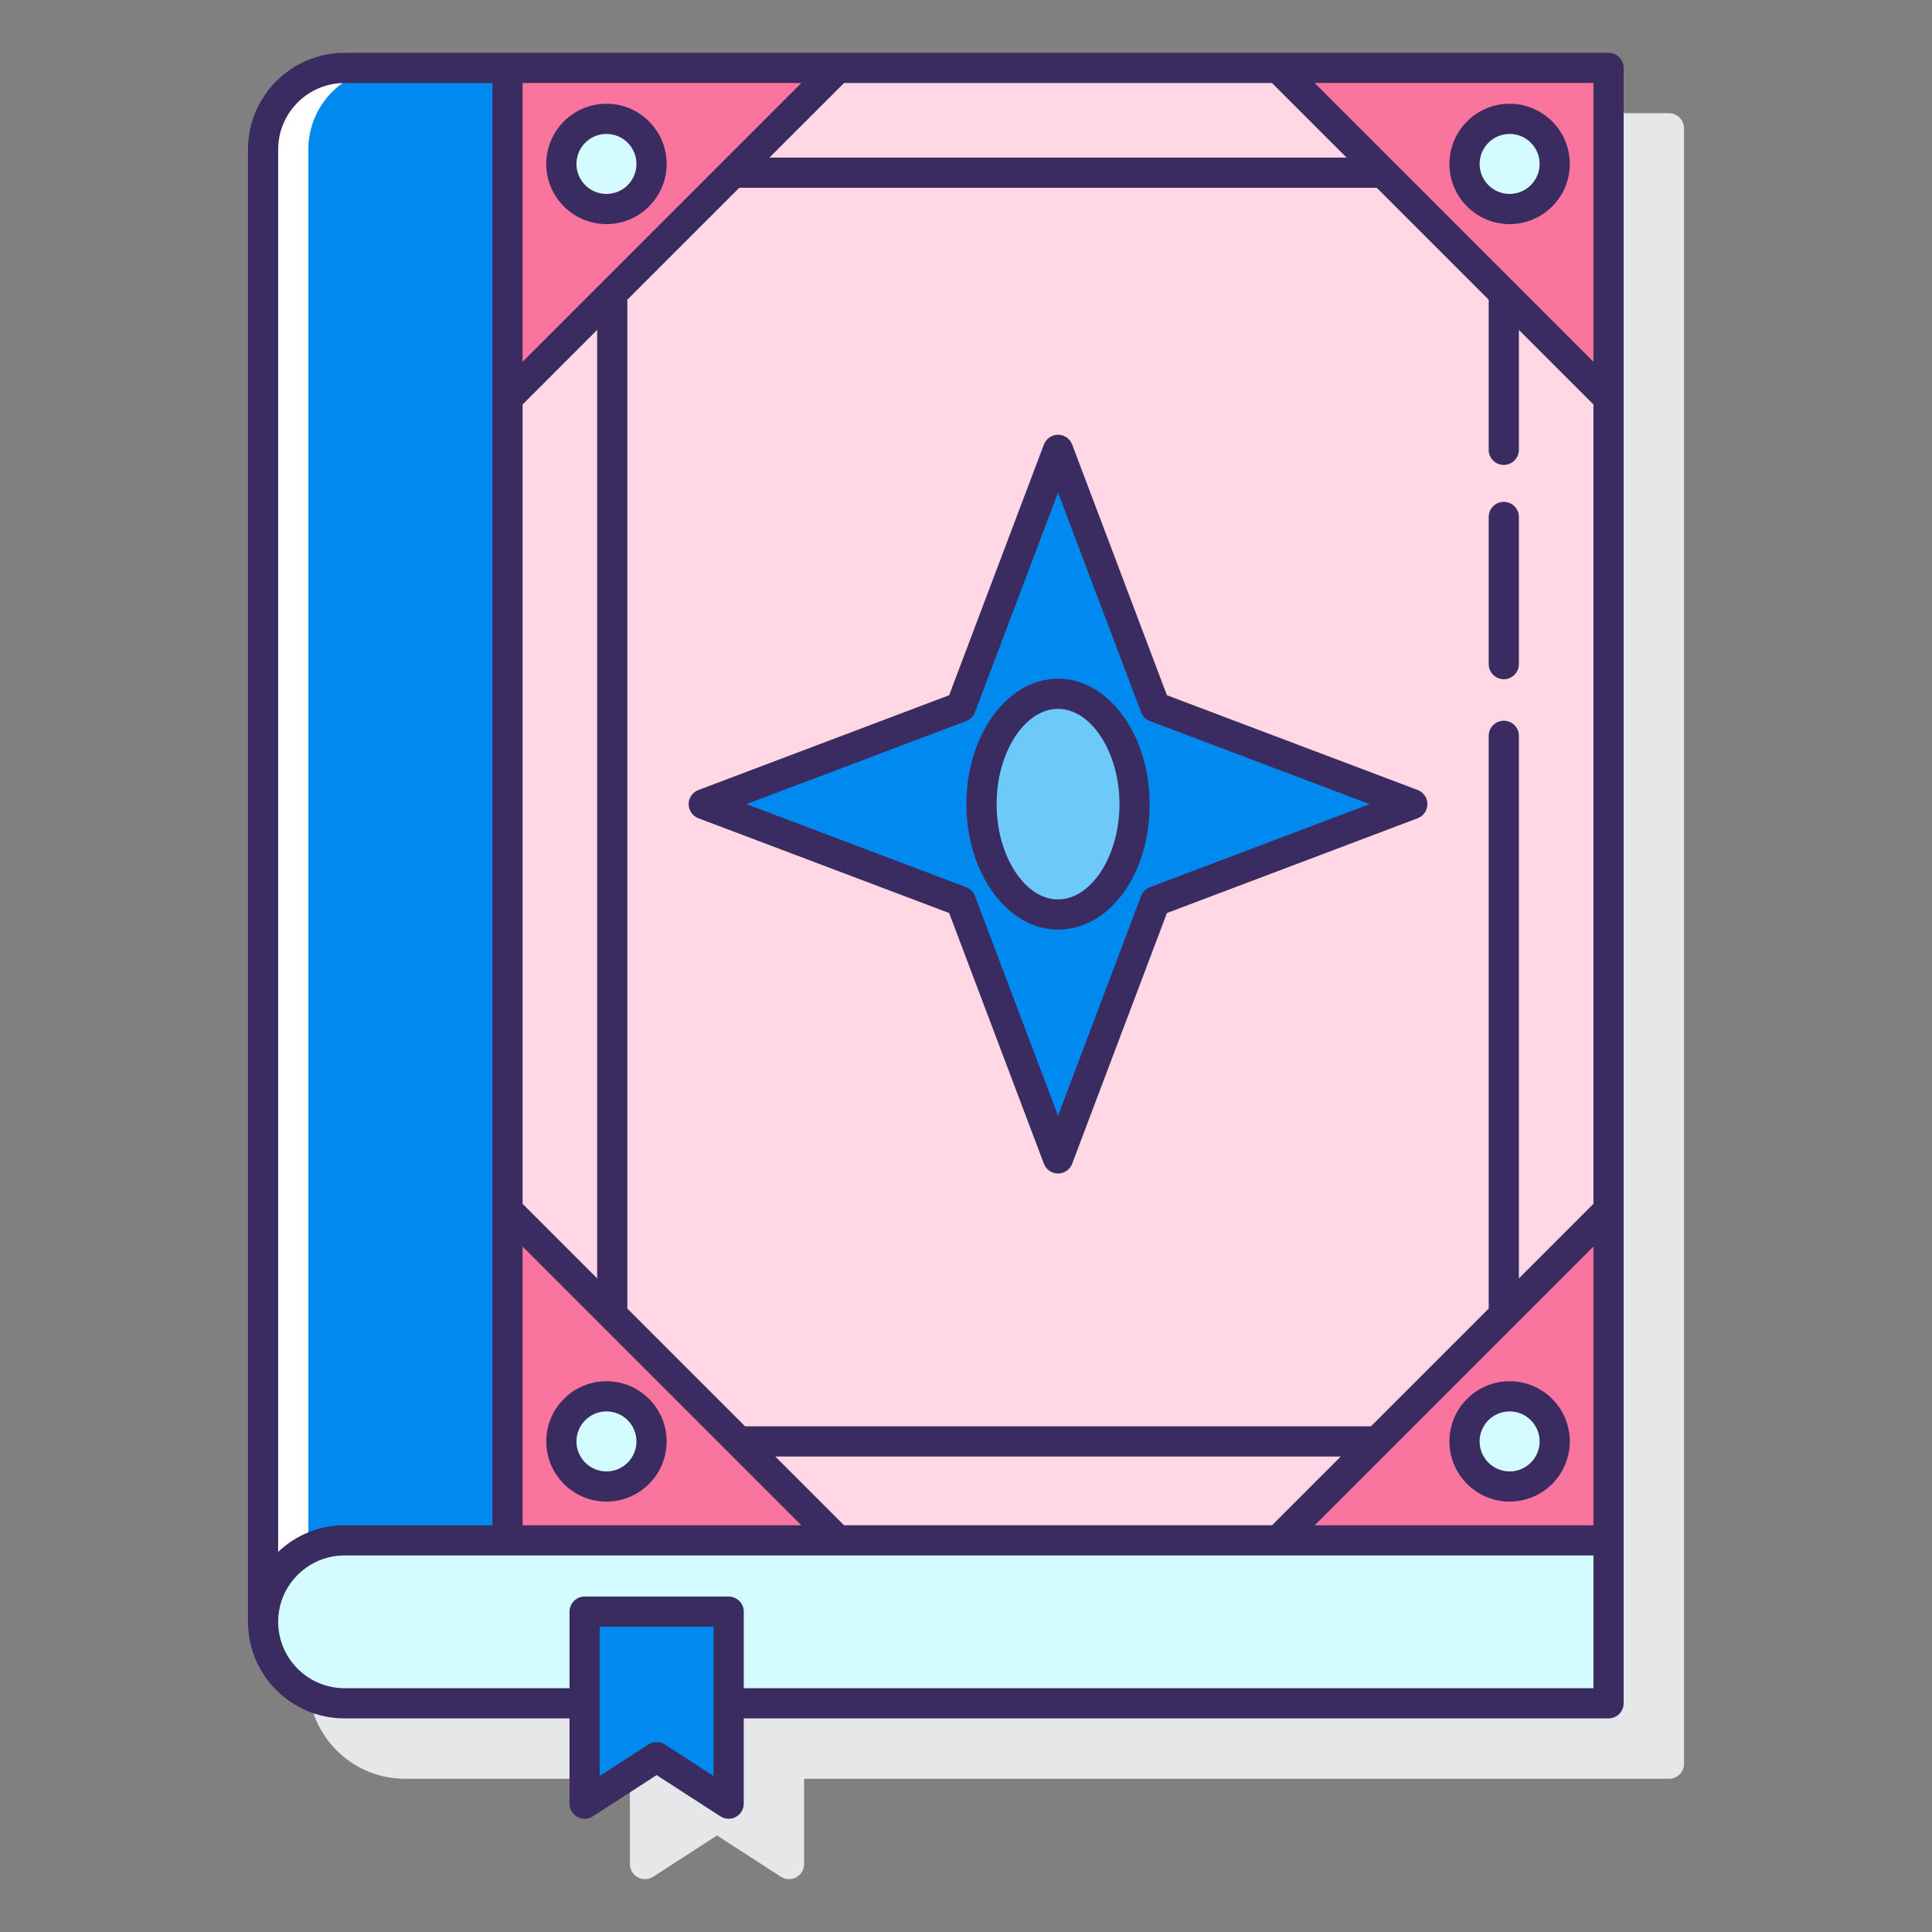 <svg id="Layer_1" enable-background="new 0 0 128 128" height="512" viewBox="0 0 128 128" width="512" xmlns="http://www.w3.org/2000/svg"><rect x="0" y="0" width="128" height="128" fill="#808080" stroke="none"/><g><g><path d="m110.571 7.5h-83.74c-3.529 0-6.401 2.872-6.401 6.401v97.545.002s0 .001 0 .002c0 3.528 2.87 6.398 6.397 6.398h.004 14.901v5.651c0 .366.2.703.521.878.322.177.713.16 1.021-.038l4.229-2.734 4.229 2.734c.165.106.354.16.543.16.164 0 .329-.04.479-.122.321-.175.521-.512.521-.878v-5.651h57.295c.553 0 1-.447 1-1v-108.348c.001-.553-.446-1-.999-1z" fill="#e6e7e8"/></g><g><g><g><path d="m22.827 102.052h10.796v-97.553h-10.792c-2.983 0-5.402 2.419-5.402 5.402v97.545.002c.002-2.98 2.418-5.396 5.398-5.396z" fill="#0089ef"/><path d="m20.429 102.637v-92.736c0-2.983 2.418-5.402 5.402-5.402h-3c-2.983 0-5.402 2.419-5.402 5.402v97.545.002c.001-2.115 1.229-3.926 3-4.811z" fill="#fff"/><g><path d="m33.624 4.499h72.947v97.552h-72.947z" fill="#ffd7e5"/></g><g fill="#fa759e"><path d="m33.624 80.17v21.882h21.882z"/><path d="m84.689 102.052h21.882v-21.882z"/><path d="m33.624 4.499v21.882l21.882-21.882z"/><path d="m84.689 4.499 21.882 21.882v-21.882z"/></g><path d="m22.827 102.052c-2.981 0-5.398 2.417-5.398 5.398s2.417 5.398 5.398 5.398h83.744v-10.796z" fill="#d4fbff"/><path d="m70.097 76.749 6.44-17.034 17.033-6.439-17.033-6.44-6.44-17.033-6.439 17.033-17.034 6.44 17.034 6.439z" fill="#0089ef"/><path d="m70.097 45.964c-2.801 0-5.071 3.273-5.071 7.312 0 4.038 2.27 7.312 5.071 7.312s5.071-3.274 5.071-7.312c0-4.039-2.27-7.312-5.071-7.312z" fill="#6dc9f7"/></g><g fill="#d4fbff"><circle cx="40.179" cy="10.862" r="2.988"/><circle cx="100.016" cy="10.862" r="2.988"/><circle cx="40.179" cy="95.497" r="2.988"/><circle cx="100.016" cy="95.497" r="2.988"/></g><g><path d="m38.733 106.775v12.724l4.771-3.084 4.772 3.084v-12.724z" fill="#0089ef"/><g fill="#3a2c60"><path d="m99.63 45c.553 0 1-.447 1-1v-9.75c0-.553-.447-1-1-1s-1 .447-1 1v9.75c0 .553.447 1 1 1z"/><path d="m106.57 3.5h-83.739c-3.53 0-6.402 2.872-6.402 6.401v97.545.002s0 .001 0 .002c0 3.528 2.87 6.398 6.398 6.398h.004 14.901v5.651c0 .366.2.703.521.878.322.177.714.16 1.021-.038l4.229-2.734 4.229 2.734c.165.106.354.16.543.16.164 0 .329-.04.479-.122.321-.175.521-.512.521-.878v-5.651h57.295c.553 0 1-.447 1-1v-108.348c0-.553-.447-1-1-1zm-50.651 97.552-4.555-4.555h37.465l-4.555 4.555zm28.356-95.552 4.94 4.94h-38.236l4.94-4.94zm-35.296 6.94h42.236l7.415 7.415v9.947c0 .553.447 1 1 1s1-.447 1-1v-7.947l4.94 4.94v52.96l-4.94 4.94v-35.945c0-.553-.447-1-1-1s-1 .447-1 1v37.946l-7.801 7.801h-41.465l-7.8-7.8v-66.843zm-9.414 72.257-4.941-4.941v-52.96l4.941-4.941zm-4.942-2.113 18.468 18.468h-18.468zm70.947 0v18.468h-18.467zm0-77.084v18.468l-18.467-18.468zm-70.947 18.468v-18.468h18.468zm-11.792-18.468h9.792v95.552h-9.796c-1.704 0-3.251.674-4.398 1.763v-92.914c0-2.427 1.974-4.401 4.402-4.401zm24.445 112.163-3.229-2.088c-.165-.106-.354-.16-.543-.16s-.378.054-.543.16l-3.229 2.088v-9.888h7.543v9.888zm-8.543-11.888c-.553 0-1 .447-1 1v5.073h-14.902c-2.427 0-4.401-1.974-4.402-4.4.001-2.425 1.973-4.396 4.398-4.396h82.743v8.797h-56.294v-5.073c0-.553-.447-1-1-1h-9.543z"/><path d="m46.271 54.211 16.612 6.279 6.278 16.612c.147.389.52.646.936.646s.788-.258.936-.646l6.279-16.612 16.612-6.279c.389-.147.646-.52.646-.936s-.258-.788-.646-.936l-16.612-6.278-6.279-16.612c-.147-.389-.52-.646-.936-.646s-.788.258-.936.646l-6.278 16.612-16.612 6.279c-.389.147-.646.52-.646.936s.257.787.646.935zm17.741-6.439c.269-.102.48-.313.582-.582l5.503-14.56 5.504 14.56c.102.269.313.48.582.582l14.56 5.503-14.56 5.504c-.269.102-.48.313-.582.582l-5.504 14.56-5.503-14.56c-.102-.269-.313-.48-.582-.582l-14.56-5.504z"/><path d="m70.097 61.588c3.404 0 6.071-3.651 6.071-8.313 0-4.583-2.724-8.312-6.071-8.312s-6.07 3.729-6.07 8.312c0 4.584 2.722 8.313 6.07 8.313zm0-14.624c2.207 0 4.071 2.891 4.071 6.312 0 3.422-1.864 6.313-4.071 6.313-2.206 0-4.07-2.891-4.07-6.313s1.864-6.312 4.07-6.312z"/><path d="m40.179 14.849c2.199 0 3.988-1.789 3.988-3.988s-1.789-3.988-3.988-3.988-3.988 1.789-3.988 3.988 1.789 3.988 3.988 3.988zm0-5.976c1.097 0 1.988.892 1.988 1.988s-.892 1.988-1.988 1.988-1.988-.892-1.988-1.988.891-1.988 1.988-1.988z"/><path d="m100.016 6.873c-2.199 0-3.988 1.789-3.988 3.988s1.789 3.988 3.988 3.988 3.988-1.789 3.988-3.988-1.789-3.988-3.988-3.988zm0 5.976c-1.097 0-1.988-.892-1.988-1.988s.892-1.988 1.988-1.988 1.988.892 1.988 1.988-.892 1.988-1.988 1.988z"/><path d="m40.179 91.509c-2.199 0-3.988 1.789-3.988 3.988s1.789 3.988 3.988 3.988 3.988-1.789 3.988-3.988-1.789-3.988-3.988-3.988zm0 5.976c-1.097 0-1.988-.892-1.988-1.988s.892-1.988 1.988-1.988 1.988.892 1.988 1.988-.891 1.988-1.988 1.988z"/><path d="m100.016 91.509c-2.199 0-3.988 1.789-3.988 3.988s1.789 3.988 3.988 3.988 3.988-1.789 3.988-3.988-1.789-3.988-3.988-3.988zm0 5.976c-1.097 0-1.988-.892-1.988-1.988s.892-1.988 1.988-1.988 1.988.892 1.988 1.988-.892 1.988-1.988 1.988z"/></g></g></g></g></g></svg>